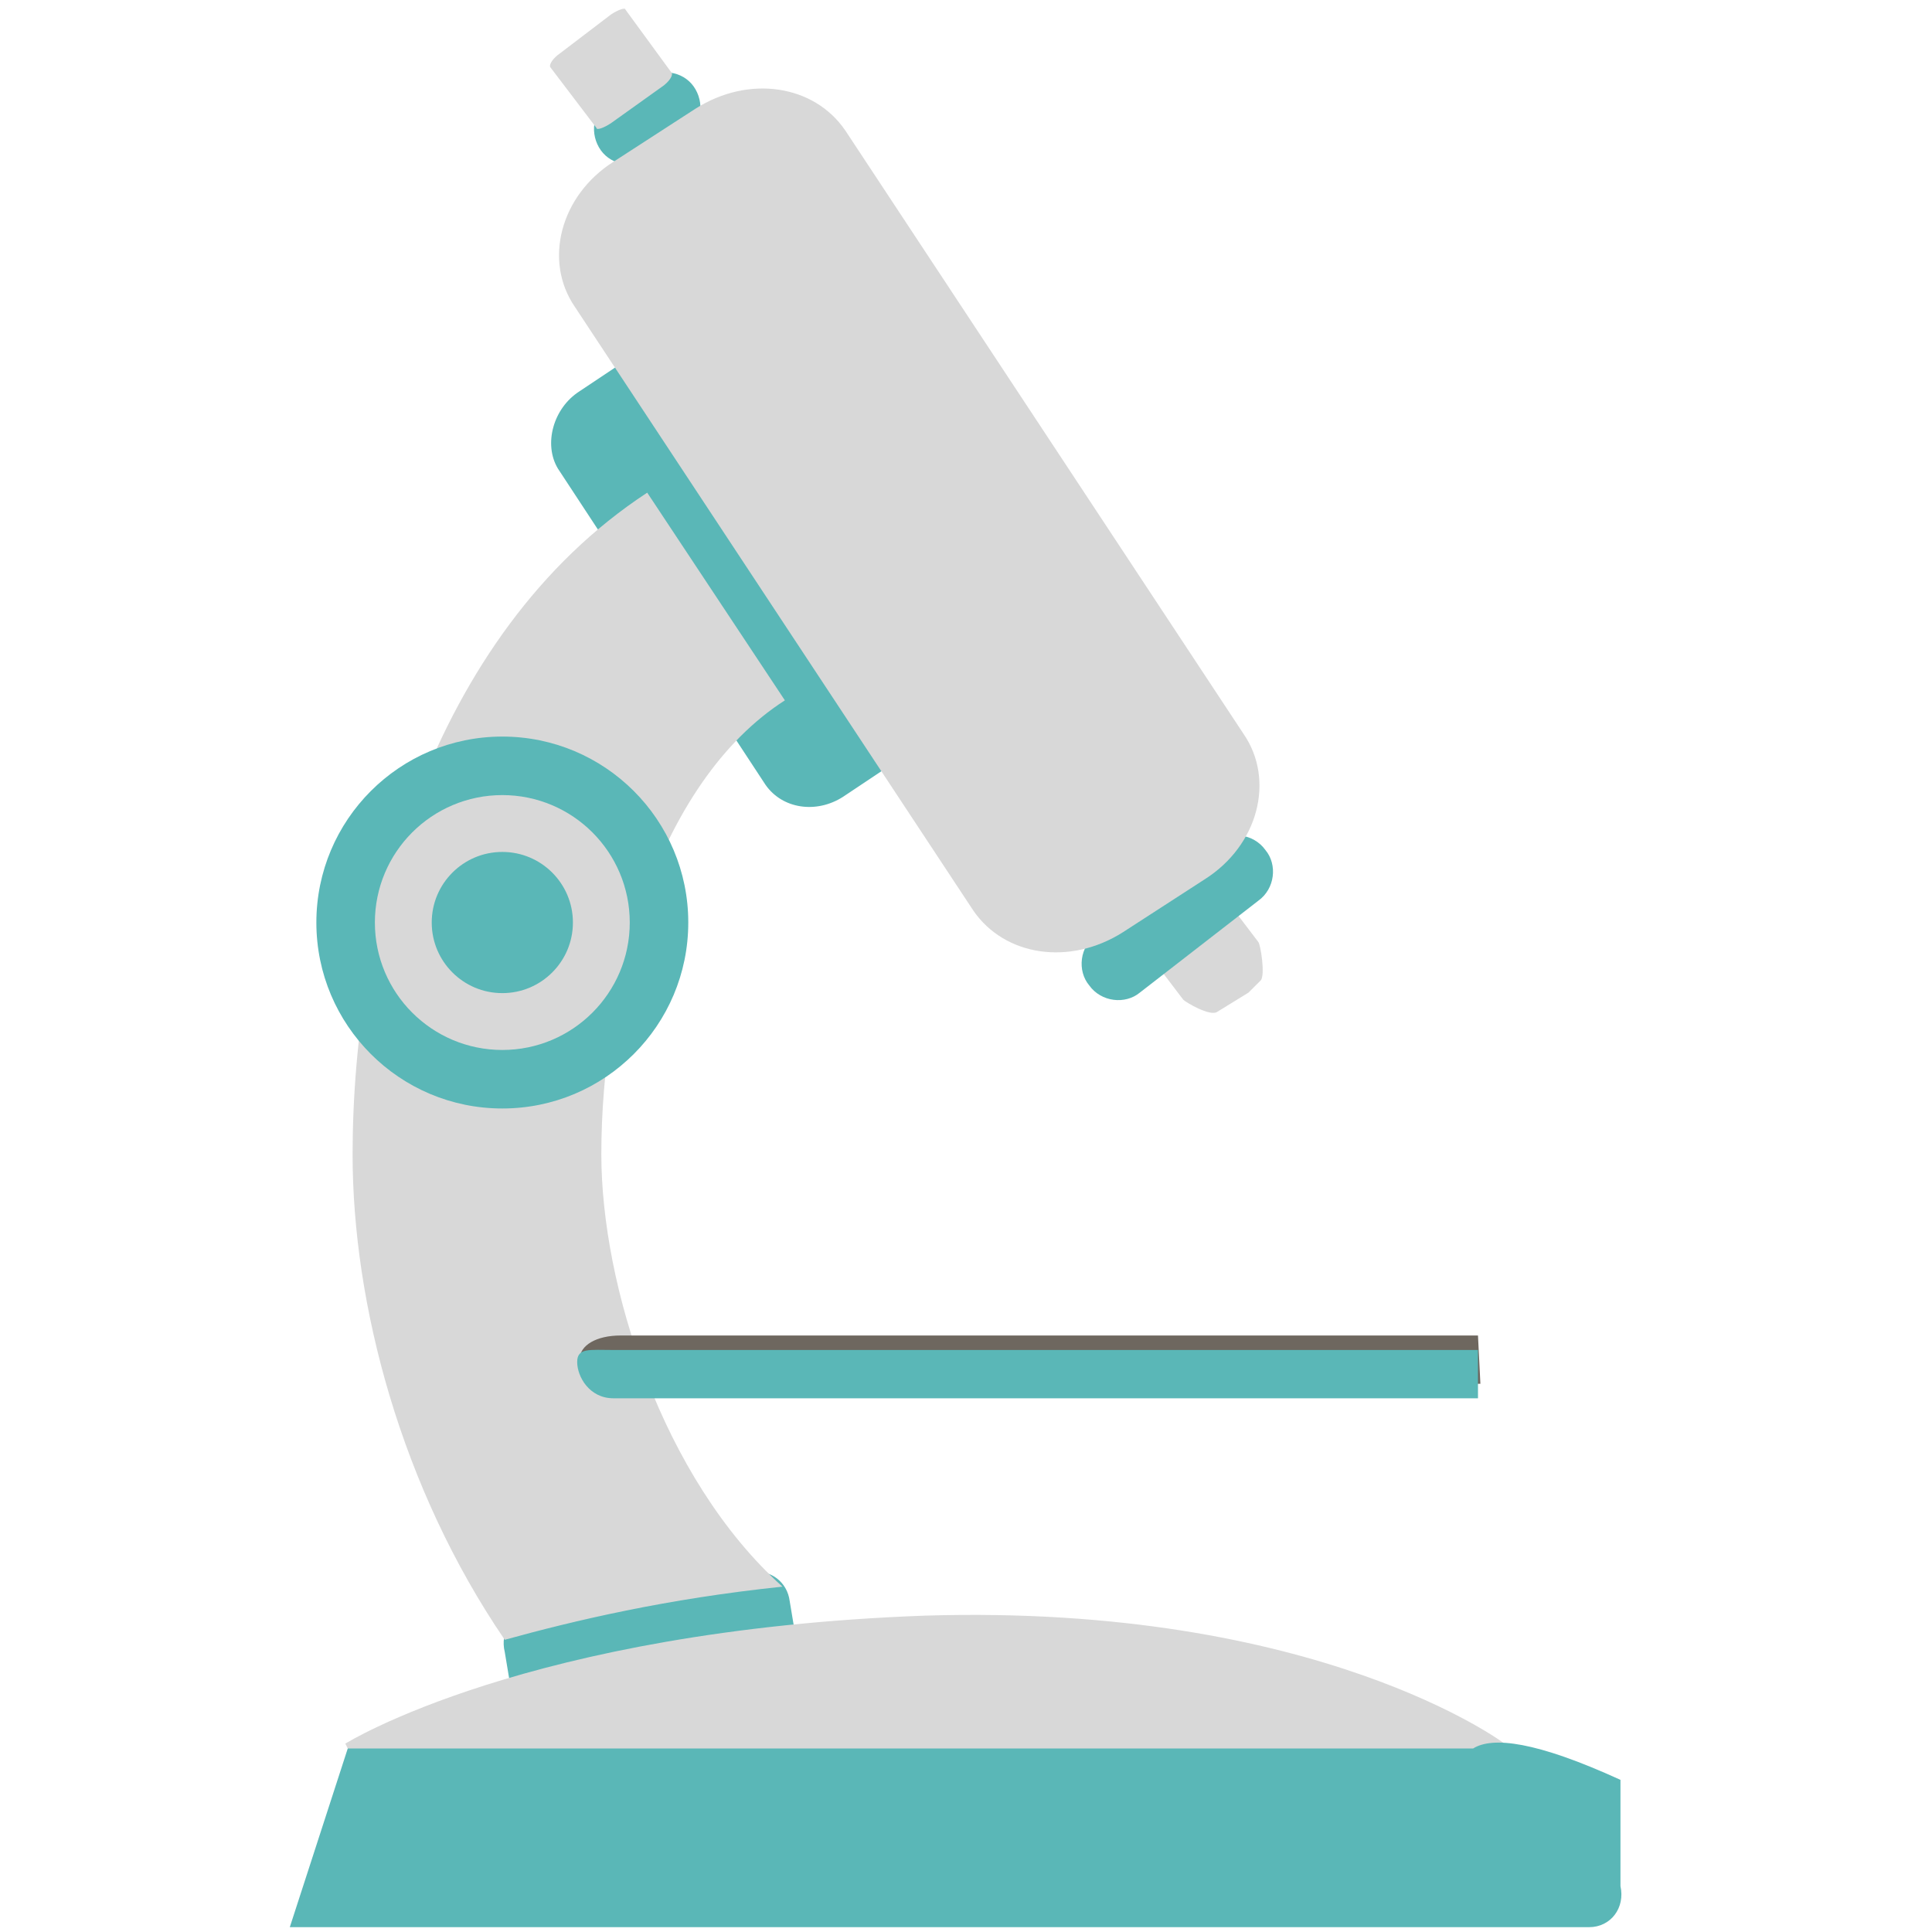 <svg xmlns="http://www.w3.org/2000/svg" width="80" height="80" viewBox="0 0 80 80"><path fill="#D8D8D8" d="M50.4 41.9c-.3.2-1.3-.4-1.4-.5l-1.9-2.5c-.1-.1.1-.4.4-.6l2.1-1.6c.3-.2.6-.3.6-.2l1.9 2.5c.1.1.3 1.4.1 1.6l-.5.5-1.3.8z"/><path fill="#5AB7B7" d="M50.3 34.9l-4.9 3.8c-.7.5-.8 1.5-.3 2.1.5.7 1.5.8 2.1.3l4.9-3.8c.7-.5.8-1.5.3-2.1-.5-.7-1.5-.8-2.1-.3zM21.9 66.7c-.7.1-1.2.9-1 1.7l.2 1.2c.1.8.8 1.3 1.5 1.2l9.3-1.6c.7-.1 1.2-.9 1-1.7l-.2-1.2c-.1-.8-.8-1.3-1.5-1.2l-9.3 1.6zm4.9-63.5l-1.5.9c-.7.4-.9 1.3-.5 2s1.3.9 2 .5l1.5-.9c.7-.4.9-1.3.5-2s-1.3-.9-2-.5zM29 15.5c-.7-1-2.1-1.2-3.2-.5L24 16.2c-1.1.7-1.5 2.2-.9 3.2l8.6 13.1c.7 1 2.1 1.2 3.2.5l1.8-1.2c1.1-.7 1.5-2.2.9-3.2L29 15.5z"/><path fill="#D8D8D8" d="M14.6 47.8c0 6.2 2 13.8 6.3 20.1 2.9-.8 6.7-1.7 11.5-2.2-5-4.5-7.5-12.5-7.5-17.9 0-6.9 2.3-15.4 7.6-18.8l-5.7-8.6c-9 5.9-12.2 18-12.2 27.4m0 25h47.5c.9 0 1.1-.3.2-.6 0 0-7.7-5.8-24-5.3-16.5.6-24 5.3-24 5.3"/><path fill="#5AB7B7" d="M12 79.8h53.8c.9 0 1.5-.8 1.3-1.7v-4.4c-3.5-1.6-5.3-1.8-6.1-1.3H14.4"/><path fill="#6E675F" d="M61.2 55.3H25.7c-1 0-1.7.4-1.7 1 0 .5.8 1 1.7 1h35.6"/><path fill="#D8D8D8" d="M35 5.4c-1.3-1.9-4-2.3-6.2-.9l-3.4 2.2c-2.2 1.4-2.9 4.1-1.6 6l16.5 25c1.3 1.9 4 2.3 6.2.9l3.4-2.2c2.2-1.4 2.9-4.1 1.6-6L35 5.4zm-9.7-.3c-.3.2-.6.3-.6.2l-1.9-2.5c-.1-.1.1-.4.4-.6L25.3.6c.3-.2.6-.3.6-.2L27.8 3c.1.1-.1.4-.4.6l-2.1 1.5z"/><circle fill="#5AB7B7" cx="20.8" cy="38.2" r="7.7"/><circle fill="none" stroke="#D8D8D8" stroke-width="2.354" stroke-miterlimit="10" cx="20.8" cy="38.2" r="4.1"/><path fill="#5AB7B7" d="M61.2 55.9H25.4c-1 0-1.5-.1-1.5.5s.5 1.5 1.5 1.5h35.8"/></svg>